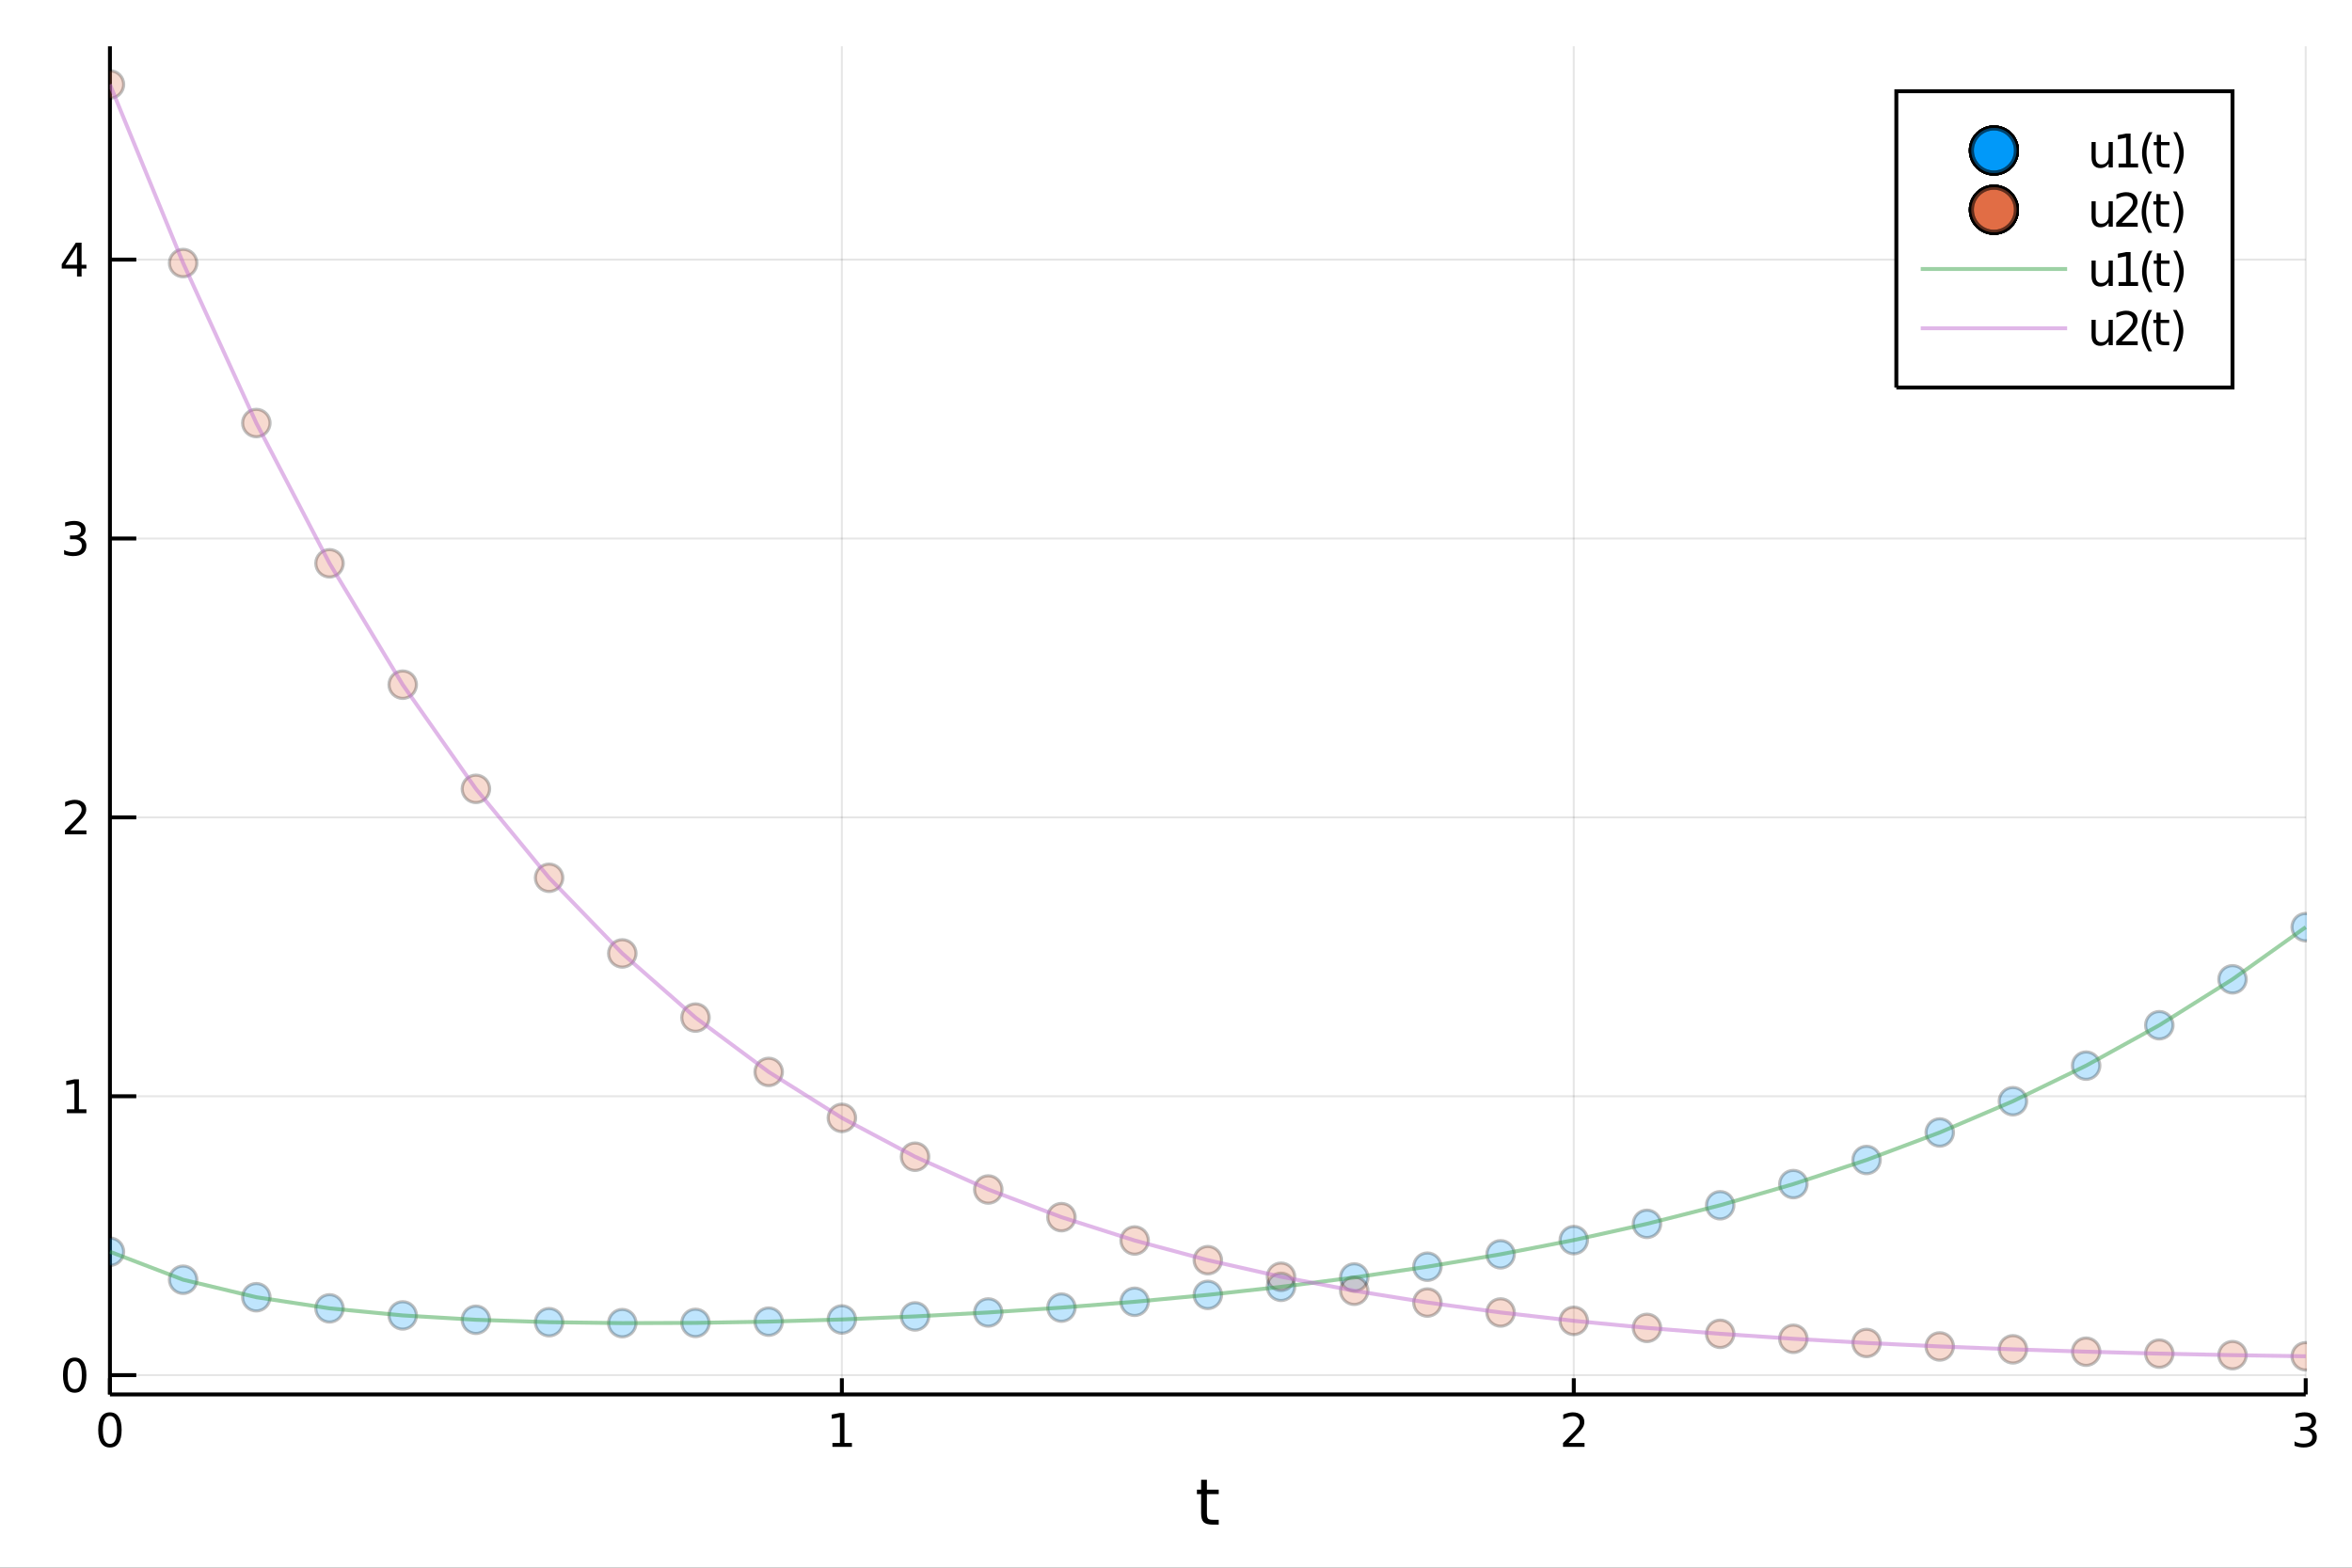 <?xml version="1.0" encoding="utf-8"?>
<svg xmlns="http://www.w3.org/2000/svg" xmlns:xlink="http://www.w3.org/1999/xlink" width="600" height="400" viewBox="0 0 2400 1600">
<rect x="0" y="0" width="2400" height="1600" fill="#333333" stroke="none"/>
<defs>
  <clipPath id="clip390">
    <rect x="0" y="0" width="2400" height="1600"/>
  </clipPath>
</defs>
<path clip-path="url(#clip390)" d="
M0 1600 L2400 1600 L2400 0 L0 0  Z
  " fill="#ffffff" fill-rule="evenodd" fill-opacity="1"/>
<defs>
  <clipPath id="clip391">
    <rect x="480" y="0" width="1681" height="1600"/>
  </clipPath>
</defs>
<path clip-path="url(#clip390)" d="
M112.177 1423.18 L2352.76 1423.18 L2352.76 47.244 L112.177 47.244  Z
  " fill="#ffffff" fill-rule="evenodd" fill-opacity="1"/>
<defs>
  <clipPath id="clip392">
    <rect x="112" y="47" width="2242" height="1377"/>
  </clipPath>
</defs>
<polyline clip-path="url(#clip392)" style="stroke:#000000; stroke-width:2; stroke-opacity:0.1; fill:none" points="
  112.177,1423.18 112.177,47.244 
  "/>
<polyline clip-path="url(#clip392)" style="stroke:#000000; stroke-width:2; stroke-opacity:0.1; fill:none" points="
  859.037,1423.18 859.037,47.244 
  "/>
<polyline clip-path="url(#clip392)" style="stroke:#000000; stroke-width:2; stroke-opacity:0.1; fill:none" points="
  1605.9,1423.18 1605.9,47.244 
  "/>
<polyline clip-path="url(#clip392)" style="stroke:#000000; stroke-width:2; stroke-opacity:0.1; fill:none" points="
  2352.76,1423.18 2352.76,47.244 
  "/>
<polyline clip-path="url(#clip392)" style="stroke:#000000; stroke-width:2; stroke-opacity:0.1; fill:none" points="
  112.177,1403.48 2352.76,1403.48 
  "/>
<polyline clip-path="url(#clip392)" style="stroke:#000000; stroke-width:2; stroke-opacity:0.1; fill:none" points="
  112.177,1118.85 2352.76,1118.85 
  "/>
<polyline clip-path="url(#clip392)" style="stroke:#000000; stroke-width:2; stroke-opacity:0.1; fill:none" points="
  112.177,834.216 2352.76,834.216 
  "/>
<polyline clip-path="url(#clip392)" style="stroke:#000000; stroke-width:2; stroke-opacity:0.1; fill:none" points="
  112.177,549.584 2352.76,549.584 
  "/>
<polyline clip-path="url(#clip392)" style="stroke:#000000; stroke-width:2; stroke-opacity:0.1; fill:none" points="
  112.177,264.952 2352.76,264.952 
  "/>
<polyline clip-path="url(#clip390)" style="stroke:#000000; stroke-width:4; stroke-opacity:1; fill:none" points="
  112.177,1423.18 2352.76,1423.18 
  "/>
<polyline clip-path="url(#clip390)" style="stroke:#000000; stroke-width:4; stroke-opacity:1; fill:none" points="
  112.177,1423.18 112.177,47.244 
  "/>
<polyline clip-path="url(#clip390)" style="stroke:#000000; stroke-width:4; stroke-opacity:1; fill:none" points="
  112.177,1423.18 112.177,1406.67 
  "/>
<polyline clip-path="url(#clip390)" style="stroke:#000000; stroke-width:4; stroke-opacity:1; fill:none" points="
  859.037,1423.18 859.037,1406.67 
  "/>
<polyline clip-path="url(#clip390)" style="stroke:#000000; stroke-width:4; stroke-opacity:1; fill:none" points="
  1605.9,1423.18 1605.9,1406.67 
  "/>
<polyline clip-path="url(#clip390)" style="stroke:#000000; stroke-width:4; stroke-opacity:1; fill:none" points="
  2352.76,1423.18 2352.76,1406.67 
  "/>
<polyline clip-path="url(#clip390)" style="stroke:#000000; stroke-width:4; stroke-opacity:1; fill:none" points="
  112.177,1403.48 139.064,1403.48 
  "/>
<polyline clip-path="url(#clip390)" style="stroke:#000000; stroke-width:4; stroke-opacity:1; fill:none" points="
  112.177,1118.85 139.064,1118.85 
  "/>
<polyline clip-path="url(#clip390)" style="stroke:#000000; stroke-width:4; stroke-opacity:1; fill:none" points="
  112.177,834.216 139.064,834.216 
  "/>
<polyline clip-path="url(#clip390)" style="stroke:#000000; stroke-width:4; stroke-opacity:1; fill:none" points="
  112.177,549.584 139.064,549.584 
  "/>
<polyline clip-path="url(#clip390)" style="stroke:#000000; stroke-width:4; stroke-opacity:1; fill:none" points="
  112.177,264.952 139.064,264.952 
  "/>
<path clip-path="url(#clip390)" d="M 0 0 M112.177 1445.17 Q108.566 1445.17 106.737 1448.74 Q104.932 1452.28 104.932 1459.41 Q104.932 1466.51 106.737 1470.08 Q108.566 1473.62 112.177 1473.62 Q115.811 1473.62 117.617 1470.08 Q119.446 1466.51 119.446 1459.41 Q119.446 1452.28 117.617 1448.74 Q115.811 1445.17 112.177 1445.17 M112.177 1441.47 Q117.987 1441.47 121.043 1446.07 Q124.122 1450.66 124.122 1459.41 Q124.122 1468.13 121.043 1472.74 Q117.987 1477.32 112.177 1477.32 Q106.367 1477.32 103.288 1472.74 Q100.233 1468.13 100.233 1459.41 Q100.233 1450.66 103.288 1446.07 Q106.367 1441.47 112.177 1441.47 Z" fill="#000000" fill-rule="evenodd" fill-opacity="1" /><path clip-path="url(#clip390)" d="M 0 0 M849.419 1472.72 L857.058 1472.72 L857.058 1446.35 L848.747 1448.02 L848.747 1443.76 L857.011 1442.09 L861.687 1442.09 L861.687 1472.72 L869.326 1472.72 L869.326 1476.65 L849.419 1476.65 L849.419 1472.72 Z" fill="#000000" fill-rule="evenodd" fill-opacity="1" /><path clip-path="url(#clip390)" d="M 0 0 M1600.55 1472.72 L1616.87 1472.72 L1616.87 1476.65 L1594.92 1476.65 L1594.92 1472.72 Q1597.59 1469.96 1602.17 1465.33 Q1606.78 1460.68 1607.96 1459.34 Q1610.2 1456.81 1611.08 1455.08 Q1611.98 1453.32 1611.98 1451.63 Q1611.98 1448.87 1610.04 1447.14 Q1608.12 1445.4 1605.02 1445.4 Q1602.82 1445.4 1600.36 1446.17 Q1597.93 1446.93 1595.16 1448.48 L1595.16 1443.76 Q1597.98 1442.62 1600.43 1442.05 Q1602.89 1441.47 1604.92 1441.47 Q1610.29 1441.47 1613.49 1444.15 Q1616.68 1446.84 1616.68 1451.33 Q1616.68 1453.46 1615.87 1455.38 Q1615.09 1457.28 1612.98 1459.87 Q1612.4 1460.54 1609.3 1463.76 Q1606.2 1466.95 1600.55 1472.72 Z" fill="#000000" fill-rule="evenodd" fill-opacity="1" /><path clip-path="url(#clip390)" d="M 0 0 M2357 1458.02 Q2360.36 1458.74 2362.24 1461 Q2364.13 1463.27 2364.13 1466.61 Q2364.13 1471.72 2360.61 1474.52 Q2357.1 1477.32 2350.61 1477.32 Q2348.44 1477.32 2346.12 1476.88 Q2343.83 1476.47 2341.38 1475.61 L2341.38 1471.1 Q2343.32 1472.23 2345.64 1472.81 Q2347.95 1473.39 2350.48 1473.39 Q2354.87 1473.39 2357.17 1471.65 Q2359.48 1469.92 2359.48 1466.61 Q2359.48 1463.55 2357.33 1461.84 Q2355.2 1460.1 2351.38 1460.1 L2347.35 1460.1 L2347.35 1456.26 L2351.56 1456.26 Q2355.01 1456.26 2356.84 1454.89 Q2358.67 1453.5 2358.67 1450.91 Q2358.67 1448.25 2356.77 1446.84 Q2354.9 1445.4 2351.38 1445.4 Q2349.46 1445.4 2347.26 1445.82 Q2345.06 1446.24 2342.42 1447.11 L2342.42 1442.95 Q2345.08 1442.21 2347.4 1441.84 Q2349.74 1441.47 2351.8 1441.47 Q2357.12 1441.47 2360.22 1443.9 Q2363.32 1446.3 2363.32 1450.43 Q2363.32 1453.3 2361.68 1455.29 Q2360.04 1457.25 2357 1458.02 Z" fill="#000000" fill-rule="evenodd" fill-opacity="1" /><path clip-path="url(#clip390)" d="M 0 0 M76.233 1389.28 Q72.622 1389.28 70.793 1392.84 Q68.987 1396.39 68.987 1403.52 Q68.987 1410.62 70.793 1414.19 Q72.622 1417.73 76.233 1417.73 Q79.867 1417.73 81.673 1414.19 Q83.501 1410.62 83.501 1403.52 Q83.501 1396.39 81.673 1392.84 Q79.867 1389.28 76.233 1389.28 M76.233 1385.58 Q82.043 1385.58 85.099 1390.18 Q88.177 1394.77 88.177 1403.52 Q88.177 1412.24 85.099 1416.85 Q82.043 1421.43 76.233 1421.43 Q70.423 1421.43 67.344 1416.85 Q64.288 1412.24 64.288 1403.52 Q64.288 1394.77 67.344 1390.18 Q70.423 1385.58 76.233 1385.58 Z" fill="#000000" fill-rule="evenodd" fill-opacity="1" /><path clip-path="url(#clip390)" d="M 0 0 M68.27 1132.19 L75.909 1132.19 L75.909 1105.83 L67.599 1107.49 L67.599 1103.24 L75.862 1101.57 L80.538 1101.57 L80.538 1132.19 L88.177 1132.19 L88.177 1136.13 L68.27 1136.13 L68.27 1132.19 Z" fill="#000000" fill-rule="evenodd" fill-opacity="1" /><path clip-path="url(#clip390)" d="M 0 0 M71.858 847.561 L88.177 847.561 L88.177 851.496 L66.233 851.496 L66.233 847.561 Q68.895 844.807 73.478 840.177 Q78.085 835.524 79.265 834.182 Q81.51 831.659 82.39 829.922 Q83.293 828.163 83.293 826.473 Q83.293 823.719 81.349 821.983 Q79.427 820.247 76.325 820.247 Q74.126 820.247 71.673 821.01 Q69.242 821.774 66.464 823.325 L66.464 818.603 Q69.288 817.469 71.742 816.89 Q74.196 816.311 76.233 816.311 Q81.603 816.311 84.798 818.997 Q87.992 821.682 87.992 826.172 Q87.992 828.302 87.182 830.223 Q86.395 832.122 84.288 834.714 Q83.71 835.385 80.608 838.603 Q77.506 841.797 71.858 847.561 Z" fill="#000000" fill-rule="evenodd" fill-opacity="1" /><path clip-path="url(#clip390)" d="M 0 0 M81.048 548.23 Q84.404 548.947 86.279 551.216 Q88.177 553.485 88.177 556.818 Q88.177 561.934 84.659 564.734 Q81.14 567.535 74.659 567.535 Q72.483 567.535 70.168 567.096 Q67.876 566.679 65.423 565.822 L65.423 561.309 Q67.367 562.443 69.682 563.021 Q71.997 563.6 74.52 563.6 Q78.918 563.6 81.21 561.864 Q83.524 560.128 83.524 556.818 Q83.524 553.762 81.372 552.049 Q79.242 550.313 75.423 550.313 L71.395 550.313 L71.395 546.471 L75.608 546.471 Q79.057 546.471 80.885 545.105 Q82.714 543.716 82.714 541.123 Q82.714 538.461 80.816 537.049 Q78.941 535.614 75.423 535.614 Q73.501 535.614 71.302 536.031 Q69.103 536.448 66.464 537.327 L66.464 533.161 Q69.126 532.42 71.441 532.049 Q73.779 531.679 75.839 531.679 Q81.163 531.679 84.265 534.11 Q87.367 536.517 87.367 540.637 Q87.367 543.508 85.724 545.498 Q84.08 547.466 81.048 548.23 Z" fill="#000000" fill-rule="evenodd" fill-opacity="1" /><path clip-path="url(#clip390)" d="M 0 0 M78.594 251.746 L66.788 270.195 L78.594 270.195 L78.594 251.746 M77.367 247.672 L83.247 247.672 L83.247 270.195 L88.177 270.195 L88.177 274.084 L83.247 274.084 L83.247 282.232 L78.594 282.232 L78.594 274.084 L62.992 274.084 L62.992 269.57 L77.367 247.672 Z" fill="#000000" fill-rule="evenodd" fill-opacity="1" /><path clip-path="url(#clip390)" d="M 0 0 M1231.53 1510.27 L1231.53 1520.4 L1243.59 1520.4 L1243.59 1524.95 L1231.53 1524.95 L1231.53 1544.3 Q1231.53 1548.66 1232.71 1549.9 Q1233.91 1551.14 1237.58 1551.14 L1243.59 1551.14 L1243.59 1556.04 L1237.58 1556.04 Q1230.8 1556.04 1228.22 1553.53 Q1225.64 1550.98 1225.64 1544.3 L1225.64 1524.95 L1221.34 1524.95 L1221.34 1520.4 L1225.64 1520.4 L1225.64 1510.27 L1231.53 1510.27 Z" fill="#000000" fill-rule="evenodd" fill-opacity="1" /><circle clip-path="url(#clip392)" cx="112.177" cy="1277.53" r="14" fill="#009af9" fill-rule="evenodd" fill-opacity="0.25" stroke="#000000" stroke-opacity="0.25" stroke-width="3.2"/>
<circle clip-path="url(#clip392)" cx="186.863" cy="1306.1" r="14" fill="#009af9" fill-rule="evenodd" fill-opacity="0.25" stroke="#000000" stroke-opacity="0.25" stroke-width="3.2"/>
<circle clip-path="url(#clip392)" cx="261.549" cy="1323.96" r="14" fill="#009af9" fill-rule="evenodd" fill-opacity="0.25" stroke="#000000" stroke-opacity="0.25" stroke-width="3.2"/>
<circle clip-path="url(#clip392)" cx="336.235" cy="1335.31" r="14" fill="#009af9" fill-rule="evenodd" fill-opacity="0.25" stroke="#000000" stroke-opacity="0.25" stroke-width="3.2"/>
<circle clip-path="url(#clip392)" cx="410.921" cy="1342.53" r="14" fill="#009af9" fill-rule="evenodd" fill-opacity="0.25" stroke="#000000" stroke-opacity="0.25" stroke-width="3.2"/>
<circle clip-path="url(#clip392)" cx="485.607" cy="1346.97" r="14" fill="#009af9" fill-rule="evenodd" fill-opacity="0.25" stroke="#000000" stroke-opacity="0.25" stroke-width="3.2"/>
<circle clip-path="url(#clip392)" cx="560.293" cy="1349.43" r="14" fill="#009af9" fill-rule="evenodd" fill-opacity="0.25" stroke="#000000" stroke-opacity="0.25" stroke-width="3.2"/>
<circle clip-path="url(#clip392)" cx="634.979" cy="1350.39" r="14" fill="#009af9" fill-rule="evenodd" fill-opacity="0.25" stroke="#000000" stroke-opacity="0.25" stroke-width="3.2"/>
<circle clip-path="url(#clip392)" cx="709.665" cy="1350.15" r="14" fill="#009af9" fill-rule="evenodd" fill-opacity="0.25" stroke="#000000" stroke-opacity="0.25" stroke-width="3.2"/>
<circle clip-path="url(#clip392)" cx="784.351" cy="1348.87" r="14" fill="#009af9" fill-rule="evenodd" fill-opacity="0.25" stroke="#000000" stroke-opacity="0.25" stroke-width="3.2"/>
<circle clip-path="url(#clip392)" cx="859.037" cy="1346.66" r="14" fill="#009af9" fill-rule="evenodd" fill-opacity="0.25" stroke="#000000" stroke-opacity="0.25" stroke-width="3.2"/>
<circle clip-path="url(#clip392)" cx="933.723" cy="1343.54" r="14" fill="#009af9" fill-rule="evenodd" fill-opacity="0.25" stroke="#000000" stroke-opacity="0.25" stroke-width="3.2"/>
<circle clip-path="url(#clip392)" cx="1008.41" cy="1339.52" r="14" fill="#009af9" fill-rule="evenodd" fill-opacity="0.25" stroke="#000000" stroke-opacity="0.25" stroke-width="3.2"/>
<circle clip-path="url(#clip392)" cx="1083.09" cy="1334.56" r="14" fill="#009af9" fill-rule="evenodd" fill-opacity="0.25" stroke="#000000" stroke-opacity="0.25" stroke-width="3.2"/>
<circle clip-path="url(#clip392)" cx="1157.78" cy="1328.6" r="14" fill="#009af9" fill-rule="evenodd" fill-opacity="0.25" stroke="#000000" stroke-opacity="0.25" stroke-width="3.2"/>
<circle clip-path="url(#clip392)" cx="1232.47" cy="1321.56" r="14" fill="#009af9" fill-rule="evenodd" fill-opacity="0.25" stroke="#000000" stroke-opacity="0.25" stroke-width="3.2"/>
<circle clip-path="url(#clip392)" cx="1307.15" cy="1313.34" r="14" fill="#009af9" fill-rule="evenodd" fill-opacity="0.25" stroke="#000000" stroke-opacity="0.25" stroke-width="3.2"/>
<circle clip-path="url(#clip392)" cx="1381.84" cy="1303.8" r="14" fill="#009af9" fill-rule="evenodd" fill-opacity="0.25" stroke="#000000" stroke-opacity="0.25" stroke-width="3.2"/>
<circle clip-path="url(#clip392)" cx="1456.52" cy="1292.8" r="14" fill="#009af9" fill-rule="evenodd" fill-opacity="0.25" stroke="#000000" stroke-opacity="0.25" stroke-width="3.2"/>
<circle clip-path="url(#clip392)" cx="1531.21" cy="1280.15" r="14" fill="#009af9" fill-rule="evenodd" fill-opacity="0.25" stroke="#000000" stroke-opacity="0.25" stroke-width="3.2"/>
<circle clip-path="url(#clip392)" cx="1605.9" cy="1265.65" r="14" fill="#009af9" fill-rule="evenodd" fill-opacity="0.25" stroke="#000000" stroke-opacity="0.25" stroke-width="3.2"/>
<circle clip-path="url(#clip392)" cx="1680.58" cy="1249.06" r="14" fill="#009af9" fill-rule="evenodd" fill-opacity="0.25" stroke="#000000" stroke-opacity="0.25" stroke-width="3.2"/>
<circle clip-path="url(#clip392)" cx="1755.27" cy="1230.11" r="14" fill="#009af9" fill-rule="evenodd" fill-opacity="0.25" stroke="#000000" stroke-opacity="0.25" stroke-width="3.2"/>
<circle clip-path="url(#clip392)" cx="1829.95" cy="1208.5" r="14" fill="#009af9" fill-rule="evenodd" fill-opacity="0.25" stroke="#000000" stroke-opacity="0.25" stroke-width="3.2"/>
<circle clip-path="url(#clip392)" cx="1904.64" cy="1183.87" r="14" fill="#009af9" fill-rule="evenodd" fill-opacity="0.25" stroke="#000000" stroke-opacity="0.25" stroke-width="3.2"/>
<circle clip-path="url(#clip392)" cx="1979.33" cy="1155.81" r="14" fill="#009af9" fill-rule="evenodd" fill-opacity="0.25" stroke="#000000" stroke-opacity="0.25" stroke-width="3.2"/>
<circle clip-path="url(#clip392)" cx="2054.01" cy="1123.9" r="14" fill="#009af9" fill-rule="evenodd" fill-opacity="0.25" stroke="#000000" stroke-opacity="0.25" stroke-width="3.2"/>
<circle clip-path="url(#clip392)" cx="2128.7" cy="1087.6" r="14" fill="#009af9" fill-rule="evenodd" fill-opacity="0.25" stroke="#000000" stroke-opacity="0.25" stroke-width="3.2"/>
<circle clip-path="url(#clip392)" cx="2203.38" cy="1046.35" r="14" fill="#009af9" fill-rule="evenodd" fill-opacity="0.25" stroke="#000000" stroke-opacity="0.25" stroke-width="3.2"/>
<circle clip-path="url(#clip392)" cx="2278.07" cy="999.485" r="14" fill="#009af9" fill-rule="evenodd" fill-opacity="0.25" stroke="#000000" stroke-opacity="0.25" stroke-width="3.2"/>
<circle clip-path="url(#clip392)" cx="2352.76" cy="946.264" r="14" fill="#009af9" fill-rule="evenodd" fill-opacity="0.25" stroke="#000000" stroke-opacity="0.25" stroke-width="3.2"/>
<circle clip-path="url(#clip392)" cx="112.177" cy="86.186" r="14" fill="#e26f46" fill-rule="evenodd" fill-opacity="0.25" stroke="#000000" stroke-opacity="0.25" stroke-width="3.2"/>
<circle clip-path="url(#clip392)" cx="186.863" cy="268.463" r="14" fill="#e26f46" fill-rule="evenodd" fill-opacity="0.25" stroke="#000000" stroke-opacity="0.25" stroke-width="3.2"/>
<circle clip-path="url(#clip392)" cx="261.549" cy="431.755" r="14" fill="#e26f46" fill-rule="evenodd" fill-opacity="0.25" stroke="#000000" stroke-opacity="0.25" stroke-width="3.2"/>
<circle clip-path="url(#clip392)" cx="336.235" cy="574.904" r="14" fill="#e26f46" fill-rule="evenodd" fill-opacity="0.25" stroke="#000000" stroke-opacity="0.25" stroke-width="3.2"/>
<circle clip-path="url(#clip392)" cx="410.921" cy="698.784" r="14" fill="#e26f46" fill-rule="evenodd" fill-opacity="0.25" stroke="#000000" stroke-opacity="0.25" stroke-width="3.2"/>
<circle clip-path="url(#clip392)" cx="485.607" cy="805.105" r="14" fill="#e26f46" fill-rule="evenodd" fill-opacity="0.25" stroke="#000000" stroke-opacity="0.25" stroke-width="3.2"/>
<circle clip-path="url(#clip392)" cx="560.293" cy="895.867" r="14" fill="#e26f46" fill-rule="evenodd" fill-opacity="0.25" stroke="#000000" stroke-opacity="0.25" stroke-width="3.2"/>
<circle clip-path="url(#clip392)" cx="634.979" cy="973.066" r="14" fill="#e26f46" fill-rule="evenodd" fill-opacity="0.25" stroke="#000000" stroke-opacity="0.25" stroke-width="3.2"/>
<circle clip-path="url(#clip392)" cx="709.665" cy="1038.56" r="14" fill="#e26f46" fill-rule="evenodd" fill-opacity="0.25" stroke="#000000" stroke-opacity="0.25" stroke-width="3.2"/>
<circle clip-path="url(#clip392)" cx="784.351" cy="1094.02" r="14" fill="#e26f46" fill-rule="evenodd" fill-opacity="0.25" stroke="#000000" stroke-opacity="0.25" stroke-width="3.2"/>
<circle clip-path="url(#clip392)" cx="859.037" cy="1140.92" r="14" fill="#e26f46" fill-rule="evenodd" fill-opacity="0.25" stroke="#000000" stroke-opacity="0.25" stroke-width="3.2"/>
<circle clip-path="url(#clip392)" cx="933.723" cy="1180.55" r="14" fill="#e26f46" fill-rule="evenodd" fill-opacity="0.25" stroke="#000000" stroke-opacity="0.25" stroke-width="3.2"/>
<circle clip-path="url(#clip392)" cx="1008.41" cy="1214.01" r="14" fill="#e26f46" fill-rule="evenodd" fill-opacity="0.25" stroke="#000000" stroke-opacity="0.25" stroke-width="3.2"/>
<circle clip-path="url(#clip392)" cx="1083.09" cy="1242.24" r="14" fill="#e26f46" fill-rule="evenodd" fill-opacity="0.25" stroke="#000000" stroke-opacity="0.25" stroke-width="3.2"/>
<circle clip-path="url(#clip392)" cx="1157.78" cy="1266.05" r="14" fill="#e26f46" fill-rule="evenodd" fill-opacity="0.25" stroke="#000000" stroke-opacity="0.25" stroke-width="3.2"/>
<circle clip-path="url(#clip392)" cx="1232.47" cy="1286.14" r="14" fill="#e26f46" fill-rule="evenodd" fill-opacity="0.25" stroke="#000000" stroke-opacity="0.25" stroke-width="3.2"/>
<circle clip-path="url(#clip392)" cx="1307.15" cy="1303.07" r="14" fill="#e26f46" fill-rule="evenodd" fill-opacity="0.25" stroke="#000000" stroke-opacity="0.25" stroke-width="3.2"/>
<circle clip-path="url(#clip392)" cx="1381.84" cy="1317.35" r="14" fill="#e26f46" fill-rule="evenodd" fill-opacity="0.25" stroke="#000000" stroke-opacity="0.25" stroke-width="3.2"/>
<circle clip-path="url(#clip392)" cx="1456.52" cy="1329.38" r="14" fill="#e26f46" fill-rule="evenodd" fill-opacity="0.25" stroke="#000000" stroke-opacity="0.25" stroke-width="3.2"/>
<circle clip-path="url(#clip392)" cx="1531.21" cy="1339.52" r="14" fill="#e26f46" fill-rule="evenodd" fill-opacity="0.25" stroke="#000000" stroke-opacity="0.25" stroke-width="3.2"/>
<circle clip-path="url(#clip392)" cx="1605.9" cy="1348.06" r="14" fill="#e26f46" fill-rule="evenodd" fill-opacity="0.25" stroke="#000000" stroke-opacity="0.25" stroke-width="3.2"/>
<circle clip-path="url(#clip392)" cx="1680.58" cy="1355.25" r="14" fill="#e26f46" fill-rule="evenodd" fill-opacity="0.25" stroke="#000000" stroke-opacity="0.25" stroke-width="3.2"/>
<circle clip-path="url(#clip392)" cx="1755.27" cy="1361.3" r="14" fill="#e26f46" fill-rule="evenodd" fill-opacity="0.25" stroke="#000000" stroke-opacity="0.25" stroke-width="3.2"/>
<circle clip-path="url(#clip392)" cx="1829.95" cy="1366.38" r="14" fill="#e26f46" fill-rule="evenodd" fill-opacity="0.25" stroke="#000000" stroke-opacity="0.25" stroke-width="3.2"/>
<circle clip-path="url(#clip392)" cx="1904.64" cy="1370.64" r="14" fill="#e26f46" fill-rule="evenodd" fill-opacity="0.25" stroke="#000000" stroke-opacity="0.25" stroke-width="3.2"/>
<circle clip-path="url(#clip392)" cx="1979.33" cy="1374.19" r="14" fill="#e26f46" fill-rule="evenodd" fill-opacity="0.25" stroke="#000000" stroke-opacity="0.25" stroke-width="3.2"/>
<circle clip-path="url(#clip392)" cx="2054.01" cy="1377.13" r="14" fill="#e26f46" fill-rule="evenodd" fill-opacity="0.25" stroke="#000000" stroke-opacity="0.25" stroke-width="3.2"/>
<circle clip-path="url(#clip392)" cx="2128.7" cy="1379.55" r="14" fill="#e26f46" fill-rule="evenodd" fill-opacity="0.25" stroke="#000000" stroke-opacity="0.25" stroke-width="3.2"/>
<circle clip-path="url(#clip392)" cx="2203.38" cy="1381.52" r="14" fill="#e26f46" fill-rule="evenodd" fill-opacity="0.25" stroke="#000000" stroke-opacity="0.25" stroke-width="3.2"/>
<circle clip-path="url(#clip392)" cx="2278.07" cy="1383.07" r="14" fill="#e26f46" fill-rule="evenodd" fill-opacity="0.25" stroke="#000000" stroke-opacity="0.25" stroke-width="3.2"/>
<circle clip-path="url(#clip392)" cx="2352.76" cy="1384.24" r="14" fill="#e26f46" fill-rule="evenodd" fill-opacity="0.25" stroke="#000000" stroke-opacity="0.25" stroke-width="3.2"/>
<polyline clip-path="url(#clip392)" style="stroke:#3da44d; stroke-width:4; stroke-opacity:0.5; fill:none" points="
  112.177,1277.53 186.863,1306.1 261.549,1323.96 336.235,1335.31 410.921,1342.53 485.607,1346.97 560.293,1349.43 634.979,1350.39 709.665,1350.15 784.351,1348.87 
  859.037,1346.66 933.723,1343.54 1008.41,1339.52 1083.09,1334.56 1157.78,1328.6 1232.47,1321.56 1307.15,1313.34 1381.84,1303.8 1456.52,1292.8 1531.21,1280.15 
  1605.9,1265.65 1680.58,1249.06 1755.27,1230.11 1829.95,1208.5 1904.64,1183.87 1979.33,1155.81 2054.01,1123.9 2128.7,1087.6 2203.38,1046.35 2278.07,999.485 
  2352.76,946.264 
  "/>
<polyline clip-path="url(#clip392)" style="stroke:#c271d2; stroke-width:4; stroke-opacity:0.5; fill:none" points="
  112.177,86.186 186.863,268.463 261.549,431.755 336.235,574.904 410.921,698.784 485.607,805.105 560.293,895.867 634.979,973.066 709.665,1038.56 784.351,1094.02 
  859.037,1140.92 933.723,1180.55 1008.41,1214.01 1083.09,1242.24 1157.78,1266.05 1232.47,1286.14 1307.15,1303.07 1381.84,1317.35 1456.52,1329.38 1531.21,1339.52 
  1605.9,1348.06 1680.58,1355.25 1755.27,1361.3 1829.95,1366.38 1904.64,1370.64 1979.33,1374.19 2054.01,1377.13 2128.7,1379.55 2203.38,1381.52 2278.07,1383.07 
  2352.76,1384.24 
  "/>
<path clip-path="url(#clip390)" d="
M1935.04 395.509 L2278.07 395.509 L2278.07 93.109 L1935.04 93.109  Z
  " fill="#ffffff" fill-rule="evenodd" fill-opacity="1"/>
<polyline clip-path="url(#clip390)" style="stroke:#000000; stroke-width:4; stroke-opacity:1; fill:none" points="
  1935.04,395.509 2278.07,395.509 2278.07,93.109 1935.04,93.109 1935.04,395.509 
  "/>
<circle clip-path="url(#clip390)" cx="2034.62" cy="153.589" r="23" fill="#009af9" fill-rule="evenodd" fill-opacity="0.25" stroke="#000000" stroke-opacity="0.25" stroke-width="5.12"/>
<circle clip-path="url(#clip390)" cx="2034.62" cy="153.589" r="23" fill="#009af9" fill-rule="evenodd" fill-opacity="0.25" stroke="#000000" stroke-opacity="0.25" stroke-width="5.12"/>
<circle clip-path="url(#clip390)" cx="2034.62" cy="153.589" r="23" fill="#009af9" fill-rule="evenodd" fill-opacity="0.25" stroke="#000000" stroke-opacity="0.25" stroke-width="5.12"/>
<circle clip-path="url(#clip390)" cx="2034.62" cy="153.589" r="23" fill="#009af9" fill-rule="evenodd" fill-opacity="0.25" stroke="#000000" stroke-opacity="0.25" stroke-width="5.12"/>
<circle clip-path="url(#clip390)" cx="2034.62" cy="153.589" r="23" fill="#009af9" fill-rule="evenodd" fill-opacity="0.25" stroke="#000000" stroke-opacity="0.25" stroke-width="5.12"/>
<circle clip-path="url(#clip390)" cx="2034.62" cy="153.589" r="23" fill="#009af9" fill-rule="evenodd" fill-opacity="0.25" stroke="#000000" stroke-opacity="0.25" stroke-width="5.12"/>
<circle clip-path="url(#clip390)" cx="2034.62" cy="153.589" r="23" fill="#009af9" fill-rule="evenodd" fill-opacity="0.25" stroke="#000000" stroke-opacity="0.25" stroke-width="5.12"/>
<circle clip-path="url(#clip390)" cx="2034.62" cy="153.589" r="23" fill="#009af9" fill-rule="evenodd" fill-opacity="0.25" stroke="#000000" stroke-opacity="0.25" stroke-width="5.12"/>
<circle clip-path="url(#clip390)" cx="2034.62" cy="153.589" r="23" fill="#009af9" fill-rule="evenodd" fill-opacity="0.25" stroke="#000000" stroke-opacity="0.25" stroke-width="5.12"/>
<circle clip-path="url(#clip390)" cx="2034.62" cy="153.589" r="23" fill="#009af9" fill-rule="evenodd" fill-opacity="0.25" stroke="#000000" stroke-opacity="0.25" stroke-width="5.12"/>
<circle clip-path="url(#clip390)" cx="2034.62" cy="153.589" r="23" fill="#009af9" fill-rule="evenodd" fill-opacity="0.25" stroke="#000000" stroke-opacity="0.25" stroke-width="5.12"/>
<circle clip-path="url(#clip390)" cx="2034.62" cy="153.589" r="23" fill="#009af9" fill-rule="evenodd" fill-opacity="0.25" stroke="#000000" stroke-opacity="0.25" stroke-width="5.12"/>
<circle clip-path="url(#clip390)" cx="2034.62" cy="153.589" r="23" fill="#009af9" fill-rule="evenodd" fill-opacity="0.25" stroke="#000000" stroke-opacity="0.25" stroke-width="5.12"/>
<circle clip-path="url(#clip390)" cx="2034.62" cy="153.589" r="23" fill="#009af9" fill-rule="evenodd" fill-opacity="0.25" stroke="#000000" stroke-opacity="0.25" stroke-width="5.12"/>
<circle clip-path="url(#clip390)" cx="2034.62" cy="153.589" r="23" fill="#009af9" fill-rule="evenodd" fill-opacity="0.25" stroke="#000000" stroke-opacity="0.25" stroke-width="5.12"/>
<circle clip-path="url(#clip390)" cx="2034.62" cy="153.589" r="23" fill="#009af9" fill-rule="evenodd" fill-opacity="0.25" stroke="#000000" stroke-opacity="0.25" stroke-width="5.12"/>
<circle clip-path="url(#clip390)" cx="2034.62" cy="153.589" r="23" fill="#009af9" fill-rule="evenodd" fill-opacity="0.25" stroke="#000000" stroke-opacity="0.25" stroke-width="5.12"/>
<circle clip-path="url(#clip390)" cx="2034.62" cy="153.589" r="23" fill="#009af9" fill-rule="evenodd" fill-opacity="0.25" stroke="#000000" stroke-opacity="0.25" stroke-width="5.12"/>
<circle clip-path="url(#clip390)" cx="2034.62" cy="153.589" r="23" fill="#009af9" fill-rule="evenodd" fill-opacity="0.25" stroke="#000000" stroke-opacity="0.25" stroke-width="5.12"/>
<circle clip-path="url(#clip390)" cx="2034.62" cy="153.589" r="23" fill="#009af9" fill-rule="evenodd" fill-opacity="0.25" stroke="#000000" stroke-opacity="0.25" stroke-width="5.12"/>
<circle clip-path="url(#clip390)" cx="2034.62" cy="153.589" r="23" fill="#009af9" fill-rule="evenodd" fill-opacity="0.25" stroke="#000000" stroke-opacity="0.25" stroke-width="5.12"/>
<circle clip-path="url(#clip390)" cx="2034.62" cy="153.589" r="23" fill="#009af9" fill-rule="evenodd" fill-opacity="0.25" stroke="#000000" stroke-opacity="0.25" stroke-width="5.12"/>
<circle clip-path="url(#clip390)" cx="2034.62" cy="153.589" r="23" fill="#009af9" fill-rule="evenodd" fill-opacity="0.25" stroke="#000000" stroke-opacity="0.25" stroke-width="5.12"/>
<circle clip-path="url(#clip390)" cx="2034.62" cy="153.589" r="23" fill="#009af9" fill-rule="evenodd" fill-opacity="0.25" stroke="#000000" stroke-opacity="0.25" stroke-width="5.12"/>
<circle clip-path="url(#clip390)" cx="2034.62" cy="153.589" r="23" fill="#009af9" fill-rule="evenodd" fill-opacity="0.25" stroke="#000000" stroke-opacity="0.25" stroke-width="5.12"/>
<circle clip-path="url(#clip390)" cx="2034.62" cy="153.589" r="23" fill="#009af9" fill-rule="evenodd" fill-opacity="0.25" stroke="#000000" stroke-opacity="0.25" stroke-width="5.12"/>
<circle clip-path="url(#clip390)" cx="2034.62" cy="153.589" r="23" fill="#009af9" fill-rule="evenodd" fill-opacity="0.25" stroke="#000000" stroke-opacity="0.25" stroke-width="5.12"/>
<circle clip-path="url(#clip390)" cx="2034.62" cy="153.589" r="23" fill="#009af9" fill-rule="evenodd" fill-opacity="0.25" stroke="#000000" stroke-opacity="0.25" stroke-width="5.12"/>
<circle clip-path="url(#clip390)" cx="2034.62" cy="153.589" r="23" fill="#009af9" fill-rule="evenodd" fill-opacity="0.25" stroke="#000000" stroke-opacity="0.25" stroke-width="5.12"/>
<circle clip-path="url(#clip390)" cx="2034.62" cy="153.589" r="23" fill="#009af9" fill-rule="evenodd" fill-opacity="0.25" stroke="#000000" stroke-opacity="0.25" stroke-width="5.12"/>
<circle clip-path="url(#clip390)" cx="2034.62" cy="153.589" r="23" fill="#009af9" fill-rule="evenodd" fill-opacity="0.25" stroke="#000000" stroke-opacity="0.25" stroke-width="5.12"/>
<path clip-path="url(#clip390)" d="M 0 0 M2134.21 160.637 L2134.21 144.943 L2138.46 144.943 L2138.46 160.475 Q2138.46 164.156 2139.9 166.008 Q2141.34 167.836 2144.21 167.836 Q2147.65 167.836 2149.65 165.637 Q2151.66 163.438 2151.66 159.642 L2151.66 144.943 L2155.92 144.943 L2155.92 170.869 L2151.66 170.869 L2151.66 166.887 Q2150.11 169.248 2148.05 170.406 Q2146.01 171.54 2143.3 171.54 Q2138.84 171.54 2136.52 168.762 Q2134.21 165.984 2134.21 160.637 M2144.92 144.318 L2144.92 144.318 Z" fill="#000000" fill-rule="evenodd" fill-opacity="1" /><path clip-path="url(#clip390)" d="M 0 0 M2161.8 166.933 L2169.44 166.933 L2169.44 140.568 L2161.13 142.235 L2161.13 137.975 L2169.39 136.309 L2174.07 136.309 L2174.07 166.933 L2181.71 166.933 L2181.71 170.869 L2161.8 170.869 L2161.8 166.933 Z" fill="#000000" fill-rule="evenodd" fill-opacity="1" /><path clip-path="url(#clip390)" d="M 0 0 M2196.4 134.897 Q2193.3 140.221 2191.8 145.429 Q2190.29 150.637 2190.29 155.984 Q2190.29 161.332 2191.8 166.586 Q2193.33 171.818 2196.4 177.119 L2192.7 177.119 Q2189.23 171.679 2187.49 166.424 Q2185.78 161.17 2185.78 155.984 Q2185.78 150.822 2187.49 145.591 Q2189.21 140.36 2192.7 134.897 L2196.4 134.897 Z" fill="#000000" fill-rule="evenodd" fill-opacity="1" /><path clip-path="url(#clip390)" d="M 0 0 M2205.08 137.582 L2205.08 144.943 L2213.86 144.943 L2213.86 148.253 L2205.08 148.253 L2205.08 162.327 Q2205.08 165.498 2205.94 166.401 Q2206.82 167.304 2209.48 167.304 L2213.86 167.304 L2213.86 170.869 L2209.48 170.869 Q2204.55 170.869 2202.68 169.04 Q2200.8 167.188 2200.8 162.327 L2200.8 148.253 L2197.68 148.253 L2197.68 144.943 L2200.8 144.943 L2200.8 137.582 L2205.08 137.582 Z" fill="#000000" fill-rule="evenodd" fill-opacity="1" /><path clip-path="url(#clip390)" d="M 0 0 M2217.65 134.897 L2221.36 134.897 Q2224.83 140.36 2226.54 145.591 Q2228.28 150.822 2228.28 155.984 Q2228.28 161.17 2226.54 166.424 Q2224.83 171.679 2221.36 177.119 L2217.65 177.119 Q2220.73 171.818 2222.24 166.586 Q2223.77 161.332 2223.77 155.984 Q2223.77 150.637 2222.24 145.429 Q2220.73 140.221 2217.65 134.897 Z" fill="#000000" fill-rule="evenodd" fill-opacity="1" /><circle clip-path="url(#clip390)" cx="2034.62" cy="214.069" r="23" fill="#e26f46" fill-rule="evenodd" fill-opacity="0.25" stroke="#000000" stroke-opacity="0.25" stroke-width="5.12"/>
<circle clip-path="url(#clip390)" cx="2034.62" cy="214.069" r="23" fill="#e26f46" fill-rule="evenodd" fill-opacity="0.25" stroke="#000000" stroke-opacity="0.25" stroke-width="5.12"/>
<circle clip-path="url(#clip390)" cx="2034.62" cy="214.069" r="23" fill="#e26f46" fill-rule="evenodd" fill-opacity="0.25" stroke="#000000" stroke-opacity="0.25" stroke-width="5.12"/>
<circle clip-path="url(#clip390)" cx="2034.62" cy="214.069" r="23" fill="#e26f46" fill-rule="evenodd" fill-opacity="0.25" stroke="#000000" stroke-opacity="0.25" stroke-width="5.12"/>
<circle clip-path="url(#clip390)" cx="2034.62" cy="214.069" r="23" fill="#e26f46" fill-rule="evenodd" fill-opacity="0.25" stroke="#000000" stroke-opacity="0.25" stroke-width="5.12"/>
<circle clip-path="url(#clip390)" cx="2034.62" cy="214.069" r="23" fill="#e26f46" fill-rule="evenodd" fill-opacity="0.25" stroke="#000000" stroke-opacity="0.25" stroke-width="5.12"/>
<circle clip-path="url(#clip390)" cx="2034.62" cy="214.069" r="23" fill="#e26f46" fill-rule="evenodd" fill-opacity="0.25" stroke="#000000" stroke-opacity="0.25" stroke-width="5.12"/>
<circle clip-path="url(#clip390)" cx="2034.62" cy="214.069" r="23" fill="#e26f46" fill-rule="evenodd" fill-opacity="0.25" stroke="#000000" stroke-opacity="0.25" stroke-width="5.12"/>
<circle clip-path="url(#clip390)" cx="2034.62" cy="214.069" r="23" fill="#e26f46" fill-rule="evenodd" fill-opacity="0.25" stroke="#000000" stroke-opacity="0.25" stroke-width="5.12"/>
<circle clip-path="url(#clip390)" cx="2034.62" cy="214.069" r="23" fill="#e26f46" fill-rule="evenodd" fill-opacity="0.25" stroke="#000000" stroke-opacity="0.25" stroke-width="5.12"/>
<circle clip-path="url(#clip390)" cx="2034.62" cy="214.069" r="23" fill="#e26f46" fill-rule="evenodd" fill-opacity="0.25" stroke="#000000" stroke-opacity="0.25" stroke-width="5.12"/>
<circle clip-path="url(#clip390)" cx="2034.62" cy="214.069" r="23" fill="#e26f46" fill-rule="evenodd" fill-opacity="0.25" stroke="#000000" stroke-opacity="0.25" stroke-width="5.12"/>
<circle clip-path="url(#clip390)" cx="2034.62" cy="214.069" r="23" fill="#e26f46" fill-rule="evenodd" fill-opacity="0.25" stroke="#000000" stroke-opacity="0.25" stroke-width="5.12"/>
<circle clip-path="url(#clip390)" cx="2034.62" cy="214.069" r="23" fill="#e26f46" fill-rule="evenodd" fill-opacity="0.25" stroke="#000000" stroke-opacity="0.25" stroke-width="5.12"/>
<circle clip-path="url(#clip390)" cx="2034.62" cy="214.069" r="23" fill="#e26f46" fill-rule="evenodd" fill-opacity="0.25" stroke="#000000" stroke-opacity="0.25" stroke-width="5.12"/>
<circle clip-path="url(#clip390)" cx="2034.62" cy="214.069" r="23" fill="#e26f46" fill-rule="evenodd" fill-opacity="0.25" stroke="#000000" stroke-opacity="0.25" stroke-width="5.12"/>
<circle clip-path="url(#clip390)" cx="2034.62" cy="214.069" r="23" fill="#e26f46" fill-rule="evenodd" fill-opacity="0.25" stroke="#000000" stroke-opacity="0.25" stroke-width="5.12"/>
<circle clip-path="url(#clip390)" cx="2034.62" cy="214.069" r="23" fill="#e26f46" fill-rule="evenodd" fill-opacity="0.25" stroke="#000000" stroke-opacity="0.25" stroke-width="5.12"/>
<circle clip-path="url(#clip390)" cx="2034.62" cy="214.069" r="23" fill="#e26f46" fill-rule="evenodd" fill-opacity="0.25" stroke="#000000" stroke-opacity="0.25" stroke-width="5.12"/>
<circle clip-path="url(#clip390)" cx="2034.62" cy="214.069" r="23" fill="#e26f46" fill-rule="evenodd" fill-opacity="0.25" stroke="#000000" stroke-opacity="0.25" stroke-width="5.12"/>
<circle clip-path="url(#clip390)" cx="2034.62" cy="214.069" r="23" fill="#e26f46" fill-rule="evenodd" fill-opacity="0.25" stroke="#000000" stroke-opacity="0.25" stroke-width="5.12"/>
<circle clip-path="url(#clip390)" cx="2034.62" cy="214.069" r="23" fill="#e26f46" fill-rule="evenodd" fill-opacity="0.25" stroke="#000000" stroke-opacity="0.25" stroke-width="5.12"/>
<circle clip-path="url(#clip390)" cx="2034.62" cy="214.069" r="23" fill="#e26f46" fill-rule="evenodd" fill-opacity="0.25" stroke="#000000" stroke-opacity="0.25" stroke-width="5.12"/>
<circle clip-path="url(#clip390)" cx="2034.62" cy="214.069" r="23" fill="#e26f46" fill-rule="evenodd" fill-opacity="0.25" stroke="#000000" stroke-opacity="0.25" stroke-width="5.12"/>
<circle clip-path="url(#clip390)" cx="2034.62" cy="214.069" r="23" fill="#e26f46" fill-rule="evenodd" fill-opacity="0.25" stroke="#000000" stroke-opacity="0.25" stroke-width="5.12"/>
<circle clip-path="url(#clip390)" cx="2034.62" cy="214.069" r="23" fill="#e26f46" fill-rule="evenodd" fill-opacity="0.25" stroke="#000000" stroke-opacity="0.25" stroke-width="5.12"/>
<circle clip-path="url(#clip390)" cx="2034.62" cy="214.069" r="23" fill="#e26f46" fill-rule="evenodd" fill-opacity="0.25" stroke="#000000" stroke-opacity="0.25" stroke-width="5.12"/>
<circle clip-path="url(#clip390)" cx="2034.62" cy="214.069" r="23" fill="#e26f46" fill-rule="evenodd" fill-opacity="0.25" stroke="#000000" stroke-opacity="0.25" stroke-width="5.12"/>
<circle clip-path="url(#clip390)" cx="2034.62" cy="214.069" r="23" fill="#e26f46" fill-rule="evenodd" fill-opacity="0.25" stroke="#000000" stroke-opacity="0.25" stroke-width="5.12"/>
<circle clip-path="url(#clip390)" cx="2034.62" cy="214.069" r="23" fill="#e26f46" fill-rule="evenodd" fill-opacity="0.25" stroke="#000000" stroke-opacity="0.25" stroke-width="5.12"/>
<circle clip-path="url(#clip390)" cx="2034.62" cy="214.069" r="23" fill="#e26f46" fill-rule="evenodd" fill-opacity="0.25" stroke="#000000" stroke-opacity="0.25" stroke-width="5.12"/>
<path clip-path="url(#clip390)" d="M 0 0 M2134.21 221.117 L2134.21 205.423 L2138.46 205.423 L2138.46 220.955 Q2138.46 224.636 2139.9 226.488 Q2141.34 228.316 2144.21 228.316 Q2147.65 228.316 2149.65 226.117 Q2151.66 223.918 2151.66 220.122 L2151.66 205.423 L2155.92 205.423 L2155.92 231.349 L2151.66 231.349 L2151.66 227.367 Q2150.11 229.728 2148.05 230.886 Q2146.01 232.02 2143.3 232.02 Q2138.84 232.02 2136.52 229.242 Q2134.21 226.464 2134.21 221.117 M2144.92 204.798 L2144.92 204.798 Z" fill="#000000" fill-rule="evenodd" fill-opacity="1" /><path clip-path="url(#clip390)" d="M 0 0 M2165.02 227.413 L2181.34 227.413 L2181.34 231.349 L2159.39 231.349 L2159.39 227.413 Q2162.05 224.659 2166.64 220.029 Q2171.24 215.376 2172.42 214.034 Q2174.67 211.511 2175.55 209.775 Q2176.45 208.015 2176.45 206.326 Q2176.45 203.571 2174.51 201.835 Q2172.59 200.099 2169.48 200.099 Q2167.28 200.099 2164.83 200.863 Q2162.4 201.627 2159.62 203.177 L2159.62 198.455 Q2162.45 197.321 2164.9 196.742 Q2167.35 196.164 2169.39 196.164 Q2174.76 196.164 2177.96 198.849 Q2181.15 201.534 2181.15 206.025 Q2181.15 208.154 2180.34 210.076 Q2179.55 211.974 2177.45 214.566 Q2176.87 215.238 2173.77 218.455 Q2170.66 221.65 2165.02 227.413 Z" fill="#000000" fill-rule="evenodd" fill-opacity="1" /><path clip-path="url(#clip390)" d="M 0 0 M2196.03 195.377 Q2192.93 200.701 2191.43 205.909 Q2189.92 211.117 2189.92 216.464 Q2189.92 221.812 2191.43 227.066 Q2192.96 232.298 2196.03 237.599 L2192.33 237.599 Q2188.86 232.159 2187.12 226.904 Q2185.41 221.65 2185.41 216.464 Q2185.41 211.302 2187.12 206.071 Q2188.84 200.84 2192.33 195.377 L2196.03 195.377 Z" fill="#000000" fill-rule="evenodd" fill-opacity="1" /><path clip-path="url(#clip390)" d="M 0 0 M2204.71 198.062 L2204.71 205.423 L2213.49 205.423 L2213.49 208.733 L2204.71 208.733 L2204.71 222.807 Q2204.71 225.978 2205.57 226.881 Q2206.45 227.784 2209.11 227.784 L2213.49 227.784 L2213.49 231.349 L2209.11 231.349 Q2204.18 231.349 2202.31 229.52 Q2200.43 227.668 2200.43 222.807 L2200.43 208.733 L2197.31 208.733 L2197.31 205.423 L2200.43 205.423 L2200.43 198.062 L2204.71 198.062 Z" fill="#000000" fill-rule="evenodd" fill-opacity="1" /><path clip-path="url(#clip390)" d="M 0 0 M2217.28 195.377 L2220.99 195.377 Q2224.46 200.84 2226.17 206.071 Q2227.91 211.302 2227.91 216.464 Q2227.91 221.65 2226.17 226.904 Q2224.46 232.159 2220.99 237.599 L2217.28 237.599 Q2220.36 232.298 2221.87 227.066 Q2223.4 221.812 2223.4 216.464 Q2223.4 211.117 2221.87 205.909 Q2220.36 200.701 2217.28 195.377 Z" fill="#000000" fill-rule="evenodd" fill-opacity="1" /><polyline clip-path="url(#clip390)" style="stroke:#3da44d; stroke-width:4; stroke-opacity:0.5; fill:none" points="
  1959.94,274.549 2109.31,274.549 
  "/>
<path clip-path="url(#clip390)" d="M 0 0 M2134.21 281.597 L2134.21 265.903 L2138.46 265.903 L2138.46 281.435 Q2138.46 285.116 2139.9 286.968 Q2141.34 288.796 2144.21 288.796 Q2147.65 288.796 2149.65 286.597 Q2151.66 284.398 2151.66 280.602 L2151.66 265.903 L2155.92 265.903 L2155.92 291.829 L2151.66 291.829 L2151.66 287.847 Q2150.11 290.208 2148.05 291.366 Q2146.01 292.5 2143.3 292.5 Q2138.84 292.5 2136.52 289.722 Q2134.21 286.944 2134.21 281.597 M2144.92 265.278 L2144.92 265.278 Z" fill="#000000" fill-rule="evenodd" fill-opacity="1" /><path clip-path="url(#clip390)" d="M 0 0 M2161.8 287.893 L2169.44 287.893 L2169.44 261.528 L2161.13 263.195 L2161.13 258.935 L2169.39 257.269 L2174.07 257.269 L2174.07 287.893 L2181.71 287.893 L2181.71 291.829 L2161.8 291.829 L2161.8 287.893 Z" fill="#000000" fill-rule="evenodd" fill-opacity="1" /><path clip-path="url(#clip390)" d="M 0 0 M2196.4 255.857 Q2193.3 261.181 2191.8 266.389 Q2190.29 271.597 2190.29 276.944 Q2190.29 282.292 2191.8 287.546 Q2193.33 292.778 2196.4 298.079 L2192.7 298.079 Q2189.23 292.639 2187.49 287.384 Q2185.78 282.13 2185.78 276.944 Q2185.78 271.782 2187.49 266.551 Q2189.21 261.32 2192.7 255.857 L2196.4 255.857 Z" fill="#000000" fill-rule="evenodd" fill-opacity="1" /><path clip-path="url(#clip390)" d="M 0 0 M2205.08 258.542 L2205.08 265.903 L2213.86 265.903 L2213.86 269.213 L2205.08 269.213 L2205.08 283.287 Q2205.08 286.458 2205.94 287.361 Q2206.82 288.264 2209.48 288.264 L2213.86 288.264 L2213.86 291.829 L2209.48 291.829 Q2204.55 291.829 2202.68 290 Q2200.8 288.148 2200.8 283.287 L2200.8 269.213 L2197.68 269.213 L2197.68 265.903 L2200.8 265.903 L2200.8 258.542 L2205.08 258.542 Z" fill="#000000" fill-rule="evenodd" fill-opacity="1" /><path clip-path="url(#clip390)" d="M 0 0 M2217.65 255.857 L2221.36 255.857 Q2224.83 261.32 2226.54 266.551 Q2228.28 271.782 2228.28 276.944 Q2228.28 282.13 2226.54 287.384 Q2224.83 292.639 2221.36 298.079 L2217.65 298.079 Q2220.73 292.778 2222.24 287.546 Q2223.77 282.292 2223.77 276.944 Q2223.77 271.597 2222.24 266.389 Q2220.73 261.181 2217.65 255.857 Z" fill="#000000" fill-rule="evenodd" fill-opacity="1" /><polyline clip-path="url(#clip390)" style="stroke:#c271d2; stroke-width:4; stroke-opacity:0.5; fill:none" points="
  1959.94,335.029 2109.31,335.029 
  "/>
<path clip-path="url(#clip390)" d="M 0 0 M2134.21 342.077 L2134.21 326.383 L2138.46 326.383 L2138.46 341.915 Q2138.46 345.596 2139.9 347.448 Q2141.34 349.276 2144.21 349.276 Q2147.65 349.276 2149.65 347.077 Q2151.66 344.878 2151.66 341.082 L2151.66 326.383 L2155.92 326.383 L2155.92 352.309 L2151.66 352.309 L2151.66 348.327 Q2150.11 350.688 2148.05 351.846 Q2146.01 352.98 2143.3 352.98 Q2138.84 352.98 2136.52 350.202 Q2134.21 347.424 2134.21 342.077 M2144.92 325.758 L2144.92 325.758 Z" fill="#000000" fill-rule="evenodd" fill-opacity="1" /><path clip-path="url(#clip390)" d="M 0 0 M2165.02 348.373 L2181.34 348.373 L2181.34 352.309 L2159.39 352.309 L2159.39 348.373 Q2162.05 345.619 2166.64 340.989 Q2171.24 336.336 2172.42 334.994 Q2174.67 332.471 2175.55 330.735 Q2176.45 328.975 2176.45 327.286 Q2176.45 324.531 2174.51 322.795 Q2172.59 321.059 2169.48 321.059 Q2167.28 321.059 2164.83 321.823 Q2162.4 322.587 2159.62 324.137 L2159.62 319.415 Q2162.45 318.281 2164.9 317.702 Q2167.35 317.124 2169.39 317.124 Q2174.76 317.124 2177.96 319.809 Q2181.15 322.494 2181.15 326.985 Q2181.15 329.114 2180.34 331.036 Q2179.55 332.934 2177.45 335.526 Q2176.87 336.198 2173.77 339.415 Q2170.66 342.61 2165.02 348.373 Z" fill="#000000" fill-rule="evenodd" fill-opacity="1" /><path clip-path="url(#clip390)" d="M 0 0 M2196.03 316.337 Q2192.93 321.661 2191.43 326.869 Q2189.92 332.077 2189.92 337.424 Q2189.92 342.772 2191.43 348.026 Q2192.96 353.258 2196.03 358.559 L2192.33 358.559 Q2188.86 353.119 2187.12 347.864 Q2185.41 342.61 2185.41 337.424 Q2185.41 332.262 2187.12 327.031 Q2188.84 321.8 2192.33 316.337 L2196.03 316.337 Z" fill="#000000" fill-rule="evenodd" fill-opacity="1" /><path clip-path="url(#clip390)" d="M 0 0 M2204.71 319.022 L2204.71 326.383 L2213.49 326.383 L2213.49 329.693 L2204.71 329.693 L2204.71 343.767 Q2204.71 346.938 2205.57 347.841 Q2206.45 348.744 2209.11 348.744 L2213.49 348.744 L2213.49 352.309 L2209.11 352.309 Q2204.18 352.309 2202.31 350.48 Q2200.43 348.628 2200.43 343.767 L2200.43 329.693 L2197.31 329.693 L2197.31 326.383 L2200.43 326.383 L2200.43 319.022 L2204.71 319.022 Z" fill="#000000" fill-rule="evenodd" fill-opacity="1" /><path clip-path="url(#clip390)" d="M 0 0 M2217.28 316.337 L2220.99 316.337 Q2224.46 321.8 2226.17 327.031 Q2227.91 332.262 2227.91 337.424 Q2227.91 342.61 2226.17 347.864 Q2224.46 353.119 2220.99 358.559 L2217.28 358.559 Q2220.36 353.258 2221.87 348.026 Q2223.4 342.772 2223.4 337.424 Q2223.4 332.077 2221.87 326.869 Q2220.36 321.661 2217.28 316.337 Z" fill="#000000" fill-rule="evenodd" fill-opacity="1" /></svg>
